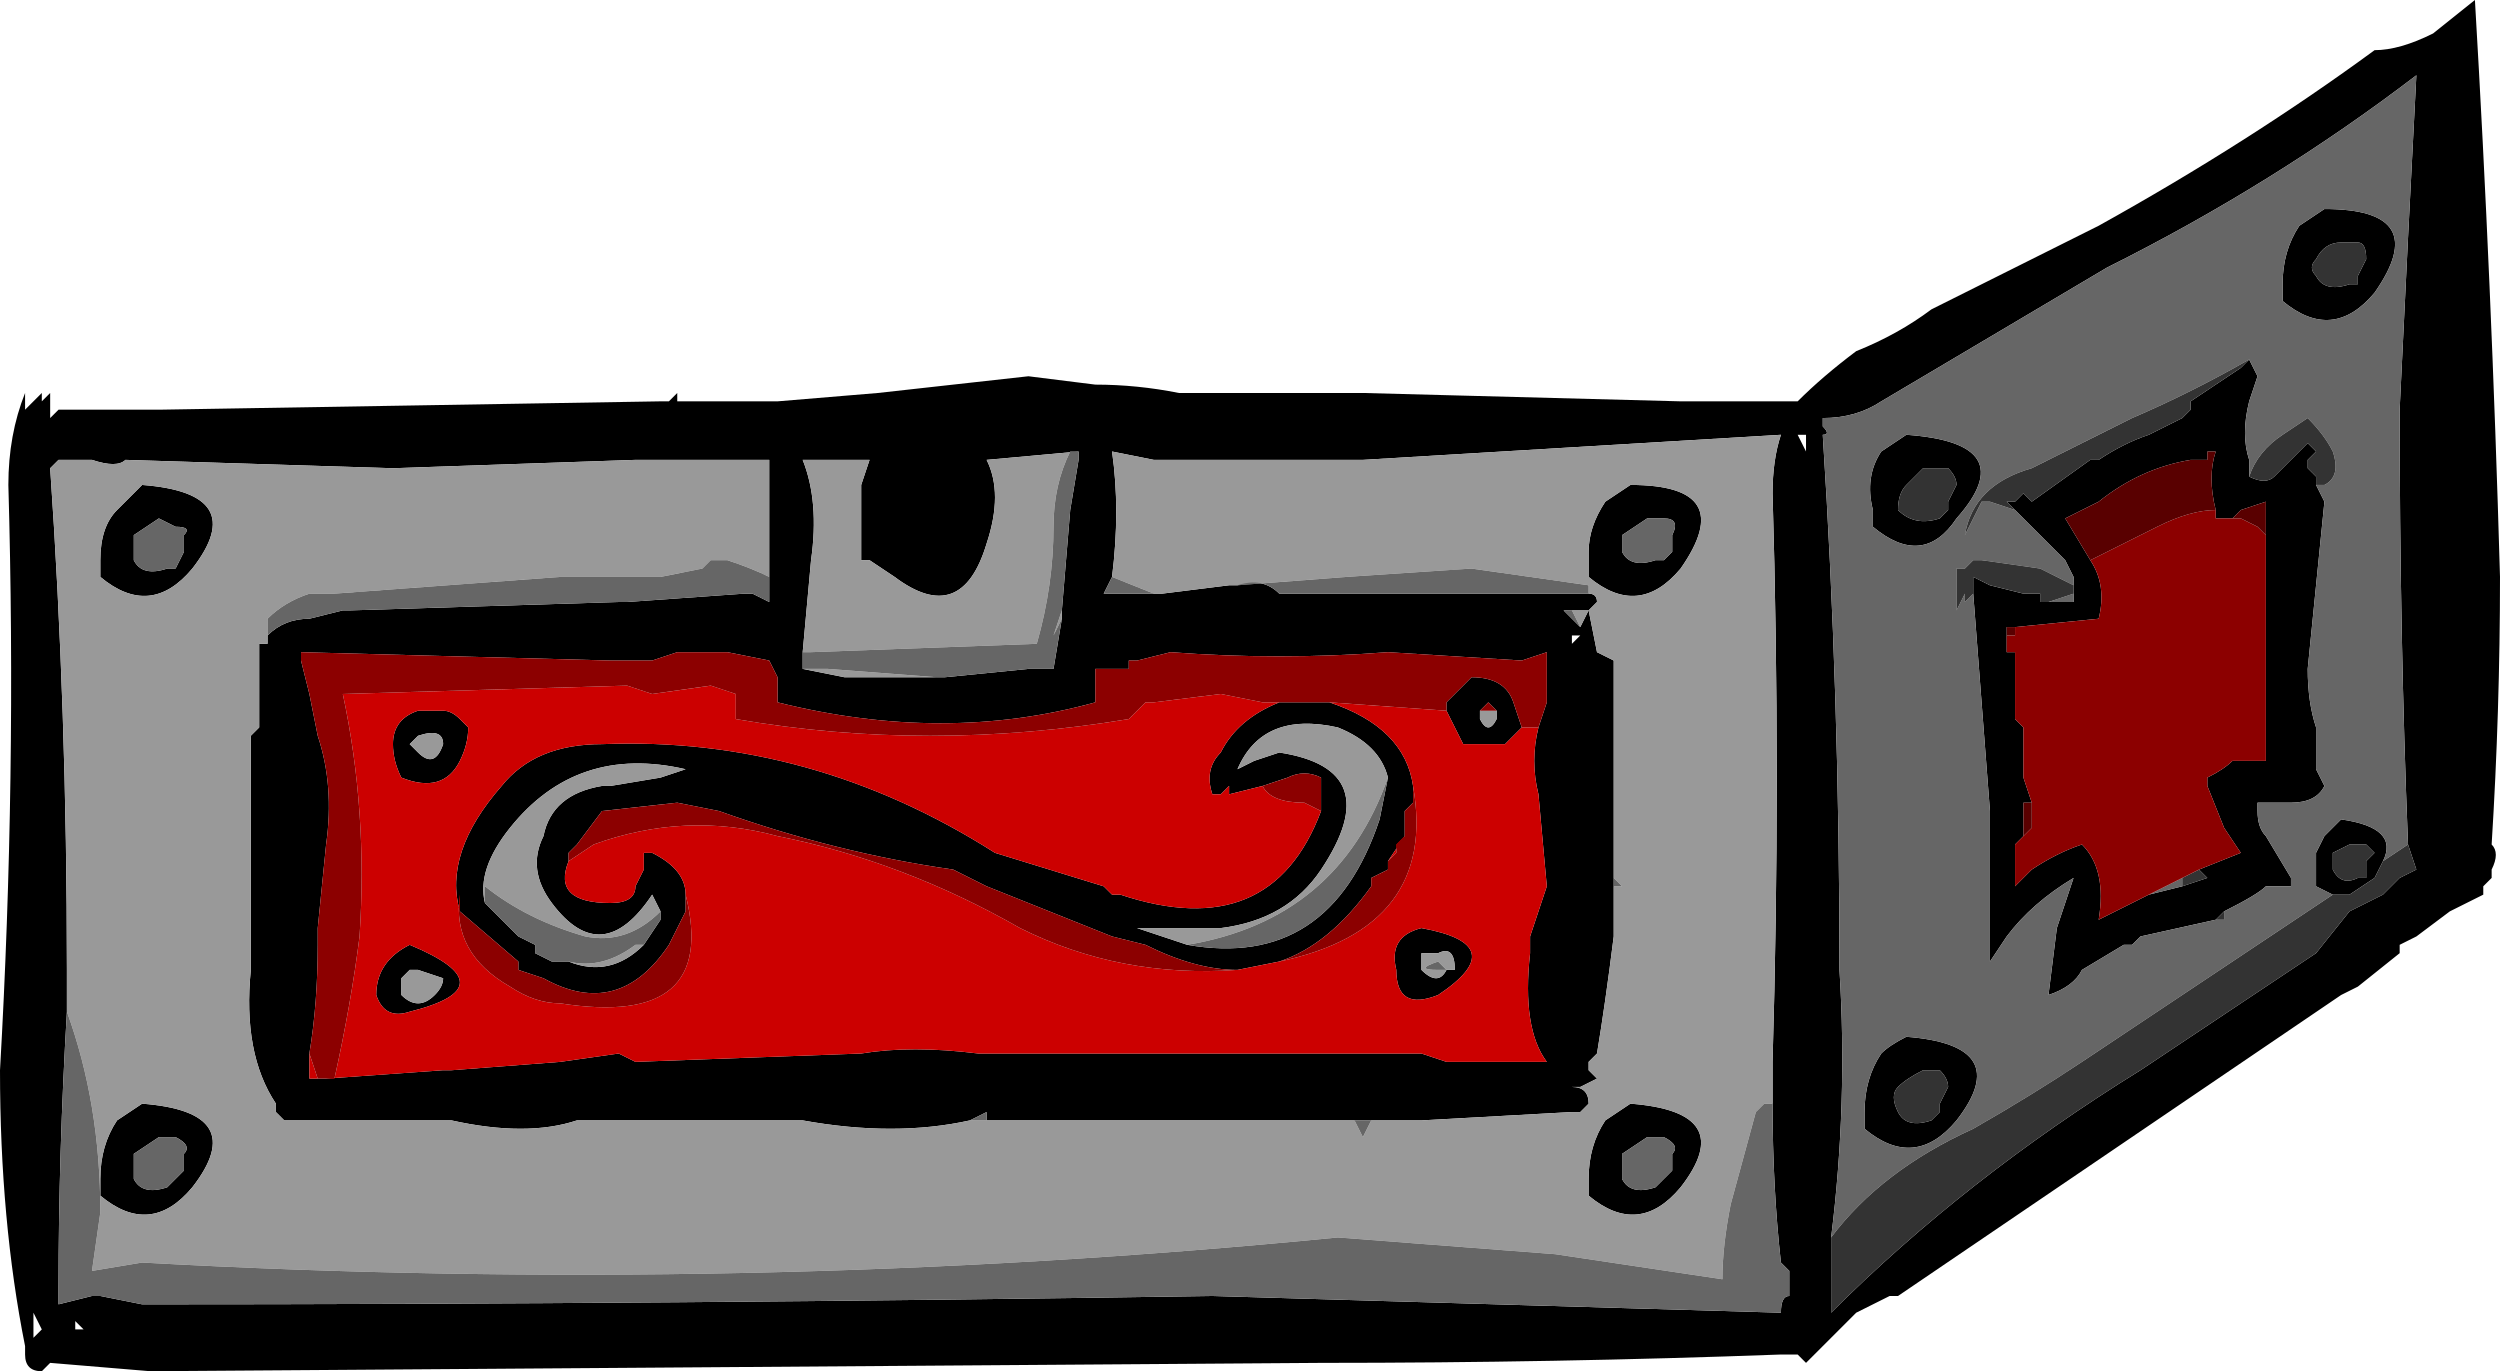 <?xml version="1.0" encoding="UTF-8" standalone="no"?>
<svg xmlns:ffdec="https://www.free-decompiler.com/flash" xmlns:xlink="http://www.w3.org/1999/xlink" ffdec:objectType="shape" height="8.2px" width="14.95px" xmlns="http://www.w3.org/2000/svg">
  <g transform="matrix(1.0, 0.0, 0.0, 1.0, 5.6, 8.65)">
    <path d="M8.3 -7.4 Q8.95 -7.4 8.6 -6.9 8.35 -6.6 8.05 -6.85 L8.05 -6.95 Q8.05 -7.15 8.15 -7.3 L8.3 -7.4 M8.55 -7.1 Q8.55 -7.2 8.5 -7.2 L8.4 -7.2 Q8.3 -7.2 8.25 -7.1 8.2 -7.05 8.25 -7.0 8.3 -6.9 8.45 -6.95 L8.5 -6.95 8.5 -7.0 8.55 -7.1 M6.95 -7.3 Q7.85 -7.8 8.6 -8.35 8.75 -8.35 8.95 -8.45 L9.2 -8.65 Q9.3 -6.95 9.35 -5.2 9.35 -4.4 9.3 -3.6 9.35 -3.55 9.3 -3.45 L9.3 -3.4 9.25 -3.35 9.25 -3.3 9.05 -3.2 8.85 -3.05 8.75 -3.0 8.75 -2.95 8.5 -2.75 8.4 -2.7 5.75 -0.9 5.7 -0.9 5.5 -0.8 5.2 -0.5 5.15 -0.55 5.05 -0.55 Q3.7 -0.5 2.3 -0.5 L-4.7 -0.45 -5.3 -0.5 -5.35 -0.45 Q-5.45 -0.45 -5.45 -0.55 L-5.45 -0.6 Q-5.6 -1.35 -5.6 -2.25 -5.5 -4.0 -5.55 -5.75 -5.55 -6.05 -5.45 -6.3 L-5.45 -6.2 -5.35 -6.3 -5.35 -6.25 -5.3 -6.3 -5.3 -6.15 -5.25 -6.2 -4.65 -6.2 -1.65 -6.25 -1.6 -6.25 -1.55 -6.3 -1.55 -6.25 -0.95 -6.25 -0.35 -6.3 0.55 -6.4 0.95 -6.35 Q1.2 -6.35 1.45 -6.3 L2.55 -6.3 4.45 -6.25 5.15 -6.25 Q5.3 -6.4 5.5 -6.55 5.75 -6.65 5.95 -6.8 6.45 -7.05 6.95 -7.3 M5.25 -6.25 L5.25 -6.25 M4.4 -5.35 L4.4 -5.45 Q4.45 -5.55 4.35 -5.55 L4.25 -5.55 4.1 -5.45 Q4.1 -5.4 4.1 -5.35 4.15 -5.25 4.3 -5.3 L4.35 -5.3 4.4 -5.35 M5.25 -6.1 L5.25 -6.1 M8.8 -3.6 Q8.75 -4.85 8.75 -6.2 8.8 -7.25 8.85 -8.2 8.0 -7.55 7.0 -7.05 L5.65 -6.25 Q5.5 -6.15 5.3 -6.15 L5.3 -6.1 Q5.35 -6.05 5.3 -6.05 5.4 -4.5 5.4 -2.85 5.45 -2.05 5.35 -1.25 L5.35 -0.8 Q6.15 -1.6 7.2 -2.25 L8.25 -2.95 8.45 -3.2 8.65 -3.3 8.75 -3.4 8.85 -3.45 8.8 -3.6 M8.35 -3.3 L8.25 -3.35 8.25 -3.55 8.3 -3.65 8.4 -3.75 Q8.75 -3.7 8.65 -3.5 L8.6 -3.4 8.45 -3.3 8.35 -3.3 M5.15 -6.05 L5.2 -5.95 5.2 -6.05 5.15 -6.05 M5.25 -6.05 L5.25 -6.05 M5.6 -5.6 Q5.55 -5.8 5.65 -5.95 L5.8 -6.05 Q6.5 -6.0 6.1 -5.55 5.9 -5.25 5.6 -5.5 L5.6 -5.6 M5.0 -2.05 L5.0 -2.3 Q5.05 -4.0 5.0 -5.7 5.0 -5.9 5.05 -6.05 L2.55 -5.9 1.3 -5.9 1.05 -5.95 Q1.1 -5.6 1.05 -5.2 L1.0 -5.1 1.35 -5.1 1.75 -5.15 1.8 -5.15 Q1.95 -5.2 2.05 -5.1 L3.9 -5.1 Q3.95 -5.1 3.95 -5.05 L3.9 -5.0 3.95 -4.75 4.05 -4.7 4.05 -3.4 4.05 -3.35 4.05 -3.05 Q4.0 -2.65 3.95 -2.35 L3.9 -2.3 3.9 -2.25 3.95 -2.2 3.85 -2.15 3.8 -2.15 Q3.9 -2.15 3.9 -2.05 L3.85 -2.0 3.8 -2.0 2.9 -1.95 2.6 -1.95 2.5 -1.95 0.25 -1.95 0.3 -1.95 0.3 -2.0 0.2 -1.95 Q-0.25 -1.85 -0.8 -1.95 L-2.15 -1.95 Q-2.45 -1.85 -2.9 -1.95 L-3.8 -1.95 -3.9 -1.95 -3.95 -2.0 -3.95 -2.05 Q-4.15 -2.35 -4.1 -2.85 L-4.1 -4.25 -4.05 -4.3 -4.05 -4.8 -4.0 -4.8 -4.0 -4.85 Q-3.9 -4.95 -3.75 -4.95 L-3.55 -5.0 -3.5 -5.0 -1.9 -5.05 -1.85 -5.05 -1.15 -5.1 -1.1 -5.1 -1.0 -5.05 -1.0 -5.2 -1.0 -5.9 -1.8 -5.9 -3.25 -5.85 -4.85 -5.9 Q-4.9 -5.85 -5.05 -5.9 L-5.25 -5.9 -5.3 -5.85 Q-5.2 -4.4 -5.2 -2.85 L-5.2 -2.6 Q-5.25 -1.75 -5.25 -0.95 L-5.25 -0.85 -5.05 -0.9 -5.0 -0.9 -4.75 -0.85 Q-1.55 -0.85 1.65 -0.9 L5.05 -0.8 Q5.05 -0.9 5.1 -0.9 L5.1 -1.05 5.05 -1.1 Q5.0 -1.55 5.0 -2.05 M4.15 -5.75 Q4.8 -5.75 4.45 -5.25 4.2 -4.95 3.9 -5.2 L3.9 -5.35 Q3.9 -5.5 4.0 -5.65 L4.15 -5.75 M3.7 -5.0 L3.7 -5.0 M3.8 -5.0 L3.75 -5.0 3.85 -4.9 3.9 -5.0 3.8 -5.0 M3.6 -4.3 L3.65 -4.45 3.65 -4.75 3.5 -4.7 2.7 -4.75 Q2.05 -4.7 1.4 -4.75 L1.2 -4.7 1.15 -4.7 1.15 -4.65 0.95 -4.65 0.95 -4.45 Q0.05 -4.2 -0.95 -4.45 L-0.95 -4.6 -1.0 -4.7 -1.25 -4.75 -1.55 -4.75 -1.7 -4.7 -1.95 -4.7 -3.8 -4.75 -3.8 -4.7 -3.75 -4.5 -3.7 -4.25 Q-3.6 -3.95 -3.65 -3.6 L-3.7 -3.1 -3.7 -3.0 Q-3.7 -2.65 -3.75 -2.35 L-3.75 -2.2 -3.7 -2.2 -3.65 -2.2 -2.95 -2.25 -2.9 -2.25 -2.25 -2.3 -1.9 -2.35 -1.8 -2.3 -0.45 -2.35 Q-0.15 -2.4 0.25 -2.35 L0.5 -2.35 0.55 -2.35 2.7 -2.35 2.85 -2.35 2.9 -2.35 3.05 -2.3 3.65 -2.3 Q3.5 -2.5 3.55 -2.95 L3.55 -3.05 3.6 -3.2 3.65 -3.35 3.6 -3.9 Q3.55 -4.1 3.6 -4.3 M2.05 -4.45 L2.35 -4.45 Q2.8 -4.3 2.85 -3.95 L2.85 -3.85 2.8 -3.8 2.8 -3.65 2.7 -3.5 2.7 -3.45 2.6 -3.4 2.6 -3.35 Q2.35 -3.0 2.05 -2.9 L1.8 -2.85 Q1.55 -2.85 1.25 -3.0 L1.05 -3.05 0.3 -3.35 0.1 -3.45 Q-0.6 -3.55 -1.3 -3.8 L-1.55 -3.85 -2.0 -3.8 -2.15 -3.6 -2.2 -3.55 -2.2 -3.5 Q-2.3 -3.25 -1.95 -3.25 -1.8 -3.25 -1.8 -3.35 L-1.75 -3.45 -1.75 -3.55 -1.7 -3.55 Q-1.5 -3.45 -1.5 -3.3 L-1.5 -3.2 -1.6 -3.0 Q-1.9 -2.55 -2.35 -2.8 L-2.5 -2.85 -2.5 -2.9 -2.85 -3.2 Q-2.95 -3.55 -2.6 -3.95 -2.4 -4.2 -2.0 -4.2 -0.75 -4.25 0.35 -3.55 L1.0 -3.35 1.05 -3.3 1.1 -3.3 Q2.0 -3.0 2.3 -3.8 L2.3 -3.85 2.3 -4.0 Q2.2 -4.05 2.1 -4.0 L1.95 -3.95 1.75 -3.9 1.75 -3.95 1.7 -3.9 1.65 -3.9 Q1.6 -4.05 1.7 -4.15 1.8 -4.35 2.05 -4.45 M3.05 -4.4 L3.05 -4.45 3.2 -4.6 Q3.4 -4.6 3.45 -4.45 L3.5 -4.3 3.4 -4.2 3.15 -4.2 3.05 -4.4 M3.6 -3.2 L3.6 -3.2 M3.8 -4.85 L3.8 -4.8 3.85 -4.85 3.8 -4.85 M3.25 -4.4 L3.25 -4.35 Q3.3 -4.25 3.35 -4.35 L3.35 -4.4 3.3 -4.45 3.25 -4.4 M0.85 -5.9 L0.85 -5.95 0.3 -5.9 Q0.4 -5.7 0.3 -5.4 0.15 -4.9 -0.25 -5.2 L-0.4 -5.3 -0.45 -5.3 -0.45 -5.75 -0.4 -5.9 -0.8 -5.9 Q-0.7 -5.65 -0.75 -5.3 L-0.8 -4.75 -0.8 -4.65 -0.8 -4.65 -0.55 -4.6 0.0 -4.6 0.05 -4.6 0.55 -4.65 0.7 -4.65 0.75 -4.95 0.75 -5.0 0.8 -5.6 0.85 -5.9 M2.7 -4.0 Q2.65 -4.2 2.4 -4.3 1.95 -4.4 1.8 -4.05 L1.9 -4.1 2.05 -4.15 Q2.7 -4.05 2.3 -3.45 2.1 -3.15 1.7 -3.1 L1.2 -3.1 1.5 -3.0 Q2.35 -2.85 2.65 -3.75 L2.7 -4.0 M3.05 -2.85 L3.1 -2.85 Q3.1 -3.0 3.0 -2.95 L2.9 -2.95 2.9 -2.85 Q3.0 -2.75 3.05 -2.85 M5.8 -2.45 Q6.45 -2.4 6.1 -1.95 5.85 -1.65 5.55 -1.9 L5.55 -2.0 Q5.55 -2.2 5.65 -2.35 5.7 -2.4 5.8 -2.45 M5.75 -2.0 Q5.8 -1.9 5.95 -1.95 L6.0 -2.0 6.0 -2.05 6.05 -2.15 Q6.05 -2.2 6.0 -2.25 L5.9 -2.25 Q5.8 -2.2 5.75 -2.15 5.7 -2.1 5.75 -2.0 M3.0 -2.7 Q2.75 -2.6 2.75 -2.85 2.7 -3.05 2.9 -3.1 3.45 -3.0 3.0 -2.7 M3.85 -2.45 L3.85 -2.45 M4.15 -2.05 Q4.8 -2.0 4.45 -1.55 4.2 -1.25 3.9 -1.5 L3.9 -1.6 Q3.9 -1.8 4.0 -1.95 L4.15 -2.05 M4.1 -1.6 Q4.15 -1.5 4.3 -1.55 L4.4 -1.65 4.4 -1.75 Q4.45 -1.8 4.35 -1.85 L4.25 -1.85 4.1 -1.75 Q4.1 -1.7 4.1 -1.6 M5.05 -0.7 L5.05 -0.7 M6.45 -5.6 L6.4 -5.65 6.45 -5.65 6.5 -5.7 6.55 -5.65 6.9 -5.9 6.95 -5.9 Q7.1 -6.0 7.25 -6.05 L7.45 -6.15 7.5 -6.2 7.5 -6.25 7.8 -6.45 7.85 -6.5 7.9 -6.4 7.85 -6.25 Q7.8 -6.05 7.85 -5.9 L7.85 -5.8 Q7.95 -5.75 8.0 -5.8 L8.2 -6.0 8.25 -5.95 8.2 -5.9 8.2 -5.85 8.25 -5.8 8.25 -5.75 8.3 -5.65 8.2 -4.65 Q8.2 -4.45 8.25 -4.3 L8.25 -4.05 8.3 -3.95 Q8.25 -3.85 8.1 -3.85 L7.9 -3.85 7.9 -3.8 Q7.9 -3.7 7.95 -3.65 L8.1 -3.4 8.1 -3.35 7.95 -3.35 Q7.9 -3.3 7.7 -3.2 L7.65 -3.15 7.2 -3.05 7.15 -3.0 7.1 -3.0 6.85 -2.85 Q6.8 -2.75 6.65 -2.7 L6.7 -3.1 Q6.75 -3.25 6.8 -3.4 6.55 -3.25 6.4 -3.05 L6.3 -2.9 6.3 -3.8 Q6.25 -4.45 6.2 -5.1 L6.2 -5.2 6.3 -5.15 6.5 -5.1 6.55 -5.1 6.6 -5.1 6.6 -5.05 6.65 -5.05 6.8 -5.05 6.8 -5.2 6.75 -5.3 6.45 -5.6 M7.65 -5.6 Q7.6 -5.8 7.65 -5.95 L7.6 -5.95 7.6 -5.9 7.5 -5.9 Q7.2 -5.85 6.95 -5.65 L6.75 -5.55 6.9 -5.3 Q7.0 -5.15 6.95 -4.95 L6.45 -4.9 6.4 -4.9 6.4 -4.85 6.4 -4.75 6.45 -4.75 6.45 -4.35 6.5 -4.3 6.5 -4.15 6.5 -4.0 6.55 -3.85 6.5 -3.85 6.5 -3.65 6.45 -3.6 6.45 -3.35 6.55 -3.45 Q6.7 -3.55 6.85 -3.6 7.0 -3.45 6.95 -3.15 L7.25 -3.3 7.45 -3.35 7.6 -3.4 7.55 -3.45 7.8 -3.55 7.7 -3.7 7.6 -3.95 7.6 -4.0 Q7.7 -4.05 7.75 -4.1 L7.95 -4.1 7.95 -5.45 7.95 -5.65 7.8 -5.6 7.75 -5.55 7.65 -5.55 7.65 -5.6 M6.05 -5.85 L5.9 -5.85 5.8 -5.75 Q5.75 -5.7 5.75 -5.6 5.85 -5.5 6.0 -5.55 L6.05 -5.6 6.05 -5.65 6.1 -5.75 Q6.1 -5.8 6.05 -5.85 M6.15 -5.1 L6.15 -5.1 M8.45 -3.6 L8.35 -3.55 8.35 -3.45 Q8.4 -3.35 8.5 -3.4 L8.55 -3.4 8.55 -3.5 8.6 -3.55 8.55 -3.6 8.45 -3.6 M-1.65 -5.25 L-1.65 -5.25 M-2.85 -4.1 Q-2.95 -3.9 -3.2 -4.0 -3.25 -4.1 -3.25 -4.2 -3.25 -4.35 -3.1 -4.4 L-2.95 -4.4 Q-2.9 -4.4 -2.85 -4.35 L-2.8 -4.3 Q-2.8 -4.2 -2.85 -4.1 M-1.65 -3.2 L-1.7 -3.3 Q-2.0 -2.85 -2.3 -3.25 -2.45 -3.45 -2.35 -3.65 -2.3 -3.9 -2.0 -3.95 L-1.95 -3.95 -1.65 -4.0 -1.5 -4.05 Q-2.15 -4.2 -2.55 -3.7 -2.75 -3.45 -2.7 -3.25 L-2.5 -3.05 -2.4 -3.0 -2.4 -2.95 -2.3 -2.9 -2.2 -2.9 Q-1.95 -2.8 -1.75 -3.0 L-1.65 -3.15 -1.65 -3.2 M-1.15 -3.9 L-1.15 -3.9 M-4.5 -6.05 L-4.5 -6.05 M-4.75 -5.75 Q-4.1 -5.7 -4.45 -5.25 -4.7 -4.95 -5.0 -5.2 L-5.0 -5.3 Q-5.0 -5.5 -4.9 -5.6 L-4.75 -5.75 M-4.65 -5.55 L-4.8 -5.45 -4.8 -5.3 Q-4.75 -5.2 -4.6 -5.25 L-4.55 -5.25 -4.5 -5.35 -4.5 -5.45 Q-4.45 -5.5 -4.55 -5.5 L-4.65 -5.55 M-3.15 -4.2 L-3.1 -4.15 Q-3.0 -4.05 -2.95 -4.2 -2.95 -4.3 -3.1 -4.25 L-3.15 -4.2 M-3.15 -3.0 Q-2.55 -2.75 -3.15 -2.6 -3.3 -2.55 -3.35 -2.7 -3.35 -2.9 -3.15 -3.0 M-2.95 -2.8 L-3.1 -2.85 -3.15 -2.85 -3.2 -2.8 -3.2 -2.7 Q-3.15 -2.65 -3.1 -2.65 -3.05 -2.65 -3.0 -2.7 -2.95 -2.75 -2.95 -2.8 M-4.75 -2.05 Q-4.1 -2.0 -4.45 -1.55 -4.7 -1.25 -5.0 -1.5 L-5.0 -1.6 Q-5.0 -1.8 -4.9 -1.95 L-4.75 -2.05 M-4.65 -1.85 L-4.8 -1.75 -4.8 -1.6 Q-4.75 -1.5 -4.6 -1.55 L-4.5 -1.65 -4.5 -1.75 Q-4.45 -1.8 -4.55 -1.85 L-4.65 -1.85 M-5.1 -0.7 L-5.15 -0.75 -5.15 -0.7 -5.1 -0.7 M-5.4 -0.8 L-5.4 -0.65 -5.35 -0.7 -5.4 -0.8" fill="#000000" fill-rule="evenodd" stroke="none"/>
    <path d="M1.05 -5.2 Q1.1 -5.6 1.05 -5.95 L1.3 -5.9 2.55 -5.9 5.05 -6.05 Q5.0 -5.9 5.0 -5.7 5.05 -4.0 5.0 -2.3 L5.0 -2.05 4.95 -2.05 4.9 -2.0 4.75 -1.45 Q4.7 -1.2 4.7 -1.0 L3.7 -1.15 2.4 -1.25 Q-1.15 -0.9 -4.75 -1.1 L-5.05 -1.05 -5.0 -1.4 Q-5.0 -2.05 -5.2 -2.6 L-5.2 -2.85 Q-5.2 -4.4 -5.3 -5.85 L-5.25 -5.9 -5.05 -5.9 Q-4.9 -5.85 -4.85 -5.9 L-3.25 -5.85 -1.8 -5.9 -1.0 -5.9 -1.0 -5.2 Q-1.1 -5.25 -1.25 -5.3 L-1.35 -5.3 -1.4 -5.25 -1.65 -5.2 -2.25 -5.2 -3.6 -5.1 -3.75 -5.1 Q-3.9 -5.05 -4.0 -4.95 L-4.0 -4.85 -4.0 -4.8 -4.05 -4.8 -4.05 -4.3 -4.1 -4.25 -4.1 -2.85 Q-4.15 -2.35 -3.95 -2.05 L-3.95 -2.0 -3.9 -1.95 -3.8 -1.95 -2.9 -1.95 Q-2.45 -1.85 -2.15 -1.95 L-0.8 -1.95 Q-0.25 -1.85 0.2 -1.95 L0.25 -1.95 2.5 -1.95 2.55 -1.85 2.6 -1.95 2.9 -1.95 3.8 -2.0 3.85 -2.0 3.9 -2.05 Q3.9 -2.15 3.8 -2.15 L3.85 -2.15 3.95 -2.2 3.9 -2.25 3.9 -2.3 3.95 -2.35 Q4.0 -2.65 4.05 -3.05 L4.05 -3.35 4.1 -3.35 4.05 -3.4 4.05 -4.7 3.95 -4.75 3.9 -5.0 3.95 -5.05 Q3.95 -5.1 3.9 -5.1 L3.9 -5.15 3.2 -5.25 2.45 -5.2 1.8 -5.15 1.75 -5.15 1.35 -5.1 1.3 -5.1 1.05 -5.2 M4.15 -5.75 L4.0 -5.65 Q3.9 -5.5 3.9 -5.35 L3.9 -5.2 Q4.2 -4.95 4.45 -5.25 4.8 -5.75 4.15 -5.75 M3.85 -4.9 L3.8 -5.0 3.9 -5.0 3.85 -4.9 M3.35 -4.4 L3.35 -4.35 Q3.3 -4.25 3.25 -4.35 L3.25 -4.4 3.35 -4.4 M-0.8 -4.75 L-0.75 -5.3 Q-0.7 -5.65 -0.8 -5.9 L-0.4 -5.9 -0.45 -5.75 -0.45 -5.3 -0.4 -5.3 -0.25 -5.2 Q0.15 -4.9 0.3 -5.4 0.4 -5.7 0.3 -5.9 L0.85 -5.95 0.85 -5.9 0.85 -5.95 0.8 -5.95 Q0.7 -5.75 0.7 -5.5 0.7 -5.15 0.6 -4.8 L-0.75 -4.75 -0.8 -4.75 M0.75 -5.0 L0.75 -4.95 0.7 -4.85 0.75 -5.0 M0.0 -4.6 L-0.55 -4.6 -0.8 -4.65 -0.65 -4.65 0.0 -4.6 M1.5 -3.0 L1.2 -3.1 1.7 -3.1 Q2.1 -3.15 2.3 -3.45 2.7 -4.05 2.05 -4.15 L1.9 -4.1 1.8 -4.05 Q1.95 -4.4 2.4 -4.3 2.65 -4.2 2.7 -4.0 2.4 -3.15 1.5 -3.0 M3.05 -2.85 Q3.0 -2.75 2.9 -2.85 L2.9 -2.95 3.0 -2.95 Q3.1 -3.0 3.1 -2.85 L3.05 -2.85 3.0 -2.9 Q2.85 -2.85 3.0 -2.85 L3.05 -2.85 M4.15 -2.05 L4.0 -1.95 Q3.9 -1.8 3.9 -1.6 L3.9 -1.5 Q4.2 -1.25 4.45 -1.55 4.8 -2.0 4.15 -2.05 M-1.65 -5.25 L-1.65 -5.25 M-1.15 -5.1 L-1.1 -5.1 -1.15 -5.1 M-2.7 -3.25 Q-2.75 -3.45 -2.55 -3.7 -2.15 -4.2 -1.5 -4.05 L-1.65 -4.0 -1.95 -3.95 -2.0 -3.95 Q-2.3 -3.9 -2.35 -3.65 -2.45 -3.45 -2.3 -3.25 -2.0 -2.85 -1.7 -3.3 L-1.65 -3.2 Q-1.85 -3.0 -2.1 -3.05 -2.45 -3.15 -2.7 -3.35 L-2.7 -3.25 M-1.75 -3.0 Q-1.95 -2.8 -2.2 -2.9 -2.0 -2.85 -1.8 -3.0 L-1.75 -3.0 M-4.75 -5.75 L-4.9 -5.6 Q-5.0 -5.5 -5.0 -5.3 L-5.0 -5.2 Q-4.7 -4.95 -4.45 -5.25 -4.1 -5.7 -4.75 -5.75 M-3.15 -4.2 L-3.1 -4.25 Q-2.95 -4.3 -2.95 -4.2 -3.0 -4.05 -3.1 -4.15 L-3.15 -4.2 M-2.95 -2.8 Q-2.95 -2.75 -3.0 -2.7 -3.05 -2.65 -3.1 -2.65 -3.15 -2.65 -3.2 -2.7 L-3.2 -2.8 -3.15 -2.85 -3.1 -2.85 -2.95 -2.8 M-4.75 -2.05 L-4.9 -1.95 Q-5.0 -1.8 -5.0 -1.6 L-5.0 -1.5 Q-4.7 -1.25 -4.45 -1.55 -4.1 -2.0 -4.75 -2.05" fill="#999999" fill-rule="evenodd" stroke="none"/>
    <path d="M8.3 -7.4 L8.15 -7.3 Q8.05 -7.15 8.05 -6.95 L8.05 -6.85 Q8.35 -6.6 8.6 -6.9 8.95 -7.4 8.3 -7.4 M4.4 -5.35 L4.35 -5.3 4.3 -5.3 Q4.15 -5.25 4.1 -5.35 4.1 -5.4 4.1 -5.45 L4.25 -5.55 4.35 -5.55 Q4.45 -5.55 4.4 -5.45 L4.4 -5.35 M5.35 -1.25 Q5.45 -2.05 5.4 -2.85 5.4 -4.5 5.3 -6.05 5.35 -6.05 5.3 -6.1 L5.3 -6.15 Q5.5 -6.15 5.65 -6.25 L7.0 -7.05 Q8.0 -7.55 8.85 -8.2 8.8 -7.25 8.75 -6.2 8.75 -4.85 8.8 -3.6 L8.65 -3.5 Q8.75 -3.7 8.4 -3.75 L8.3 -3.65 8.25 -3.55 8.25 -3.35 8.35 -3.3 6.85 -2.3 Q6.55 -2.1 6.2 -1.9 5.65 -1.65 5.35 -1.25 M5.6 -5.6 L5.6 -5.5 Q5.9 -5.25 6.1 -5.55 6.5 -6.0 5.8 -6.05 L5.65 -5.95 Q5.55 -5.8 5.6 -5.6 M1.05 -5.2 L1.3 -5.1 1.35 -5.1 1.0 -5.1 1.05 -5.2 M1.75 -5.15 L1.8 -5.15 2.45 -5.2 3.2 -5.25 3.9 -5.15 3.9 -5.1 2.05 -5.1 Q1.95 -5.2 1.8 -5.15 L1.75 -5.15 M4.05 -3.4 L4.1 -3.35 4.05 -3.35 4.05 -3.4 M2.6 -1.95 L2.55 -1.85 2.5 -1.95 2.6 -1.95 M0.25 -1.95 L0.2 -1.95 0.3 -2.0 0.3 -1.95 0.25 -1.95 M-4.0 -4.85 L-4.0 -4.95 Q-3.9 -5.05 -3.75 -5.1 L-3.6 -5.1 -2.25 -5.2 -1.65 -5.2 -1.4 -5.25 -1.35 -5.3 -1.25 -5.3 Q-1.1 -5.25 -1.0 -5.2 L-1.0 -5.05 -1.1 -5.1 -1.15 -5.1 -1.85 -5.05 -1.9 -5.05 -3.5 -5.0 -3.55 -5.0 -3.75 -4.95 Q-3.9 -4.95 -4.0 -4.85 M-5.2 -2.6 Q-5.0 -2.05 -5.0 -1.4 L-5.05 -1.05 -4.75 -1.1 Q-1.15 -0.9 2.4 -1.25 L3.7 -1.15 4.7 -1.0 Q4.7 -1.2 4.75 -1.45 L4.9 -2.0 4.95 -2.05 5.0 -2.05 Q5.0 -1.55 5.05 -1.1 L5.1 -1.05 5.1 -0.9 Q5.05 -0.9 5.05 -0.8 L1.65 -0.9 Q-1.55 -0.85 -4.75 -0.85 L-5.0 -0.9 -5.05 -0.9 -5.25 -0.85 -5.25 -0.95 Q-5.25 -1.75 -5.2 -2.6 M3.85 -4.9 L3.75 -5.0 3.8 -5.0 3.85 -4.9 M3.7 -5.0 L3.7 -5.0 M-0.8 -4.75 L-0.75 -4.75 0.6 -4.8 Q0.7 -5.15 0.7 -5.5 0.7 -5.75 0.8 -5.95 L0.85 -5.95 0.85 -5.9 0.8 -5.6 0.75 -5.0 0.7 -4.85 0.75 -4.95 0.7 -4.65 0.55 -4.65 0.05 -4.6 0.0 -4.6 -0.65 -4.65 -0.8 -4.65 -0.8 -4.65 -0.8 -4.75 M1.5 -3.0 Q2.4 -3.15 2.7 -4.0 L2.65 -3.75 Q2.35 -2.85 1.5 -3.0 M3.05 -2.85 L3.0 -2.85 Q2.85 -2.85 3.0 -2.9 L3.05 -2.85 M5.8 -2.45 Q5.7 -2.4 5.65 -2.35 5.55 -2.2 5.55 -2.0 L5.55 -1.9 Q5.85 -1.65 6.1 -1.95 6.45 -2.4 5.8 -2.45 M4.1 -1.6 Q4.1 -1.7 4.1 -1.75 L4.25 -1.85 4.35 -1.85 Q4.45 -1.8 4.4 -1.75 L4.4 -1.65 4.3 -1.55 Q4.15 -1.5 4.1 -1.6 M7.85 -6.5 Q7.5 -6.3 7.15 -6.15 L6.55 -5.85 Q6.2 -5.75 6.15 -5.45 L6.25 -5.65 6.3 -5.65 6.45 -5.6 6.75 -5.3 6.8 -5.2 6.8 -5.1 6.8 -5.05 6.65 -5.05 6.8 -5.1 6.8 -5.15 6.6 -5.25 6.25 -5.3 6.2 -5.3 6.15 -5.25 6.1 -5.25 6.1 -5.0 6.15 -5.1 6.15 -5.05 6.2 -5.1 Q6.25 -4.45 6.3 -3.8 L6.3 -2.9 6.4 -3.05 Q6.55 -3.25 6.8 -3.4 6.75 -3.25 6.7 -3.1 L6.65 -2.7 Q6.8 -2.75 6.85 -2.85 L7.1 -3.0 7.15 -3.0 7.2 -3.05 7.65 -3.15 7.7 -3.15 7.7 -3.2 Q7.9 -3.3 7.95 -3.35 L8.1 -3.35 8.1 -3.4 7.95 -3.65 Q7.9 -3.7 7.9 -3.8 L7.9 -3.85 8.1 -3.85 Q8.25 -3.85 8.3 -3.95 L8.25 -4.05 8.25 -4.3 Q8.2 -4.45 8.2 -4.65 L8.3 -5.65 8.25 -5.75 8.3 -5.75 Q8.4 -5.8 8.35 -5.95 8.3 -6.05 8.2 -6.15 L8.05 -6.05 Q7.9 -5.95 7.85 -5.8 L7.85 -5.9 Q7.8 -6.05 7.85 -6.25 L7.9 -6.4 7.85 -6.5 M6.55 -5.1 L6.5 -5.1 6.3 -5.15 6.5 -5.1 6.55 -5.1 M8.2 -5.85 L8.2 -5.9 8.2 -5.85 M7.45 -3.35 L7.25 -3.3 7.45 -3.4 7.45 -3.35 M6.5 -4.15 L6.5 -4.3 6.5 -4.15 M-2.7 -3.25 L-2.7 -3.35 Q-2.45 -3.15 -2.1 -3.05 -1.85 -3.0 -1.65 -3.2 L-1.65 -3.15 -1.75 -3.0 -1.8 -3.0 Q-2.0 -2.85 -2.2 -2.9 L-2.3 -2.9 -2.4 -2.95 -2.4 -3.0 -2.5 -3.05 -2.7 -3.25 M-4.65 -5.55 L-4.55 -5.5 Q-4.45 -5.5 -4.5 -5.45 L-4.5 -5.35 -4.55 -5.25 -4.6 -5.25 Q-4.75 -5.2 -4.8 -5.3 L-4.8 -5.45 -4.65 -5.55 M-4.65 -1.85 L-4.55 -1.85 Q-4.45 -1.8 -4.5 -1.75 L-4.5 -1.65 -4.6 -1.55 Q-4.75 -1.5 -4.8 -1.6 L-4.8 -1.75 -4.65 -1.85" fill="#666666" fill-rule="evenodd" stroke="none"/>
    <path d="M8.55 -7.1 L8.5 -7.0 8.5 -6.95 8.45 -6.95 Q8.3 -6.9 8.25 -7.0 8.2 -7.05 8.25 -7.1 8.3 -7.2 8.4 -7.2 L8.5 -7.2 Q8.55 -7.2 8.55 -7.1 M5.35 -1.25 Q5.65 -1.65 6.2 -1.9 6.55 -2.1 6.85 -2.3 L8.35 -3.3 8.45 -3.3 8.6 -3.4 8.65 -3.5 8.8 -3.6 8.85 -3.45 8.75 -3.4 8.65 -3.3 8.45 -3.2 8.25 -2.95 7.2 -2.25 Q6.15 -1.6 5.35 -0.8 L5.35 -1.25 M5.75 -2.0 Q5.7 -2.1 5.75 -2.15 5.8 -2.2 5.9 -2.25 L6.0 -2.25 Q6.05 -2.2 6.05 -2.15 L6.0 -2.05 6.0 -2.0 5.95 -1.95 Q5.8 -1.9 5.75 -2.0 M7.85 -6.5 L7.8 -6.45 7.5 -6.25 7.5 -6.2 7.45 -6.15 7.25 -6.05 Q7.1 -6.0 6.95 -5.9 L6.9 -5.9 6.55 -5.65 6.5 -5.7 6.45 -5.65 6.4 -5.65 6.45 -5.6 6.3 -5.65 6.25 -5.65 6.15 -5.45 Q6.2 -5.75 6.55 -5.85 L7.15 -6.15 Q7.5 -6.3 7.85 -6.5 M6.65 -5.05 L6.6 -5.05 6.6 -5.1 6.55 -5.1 6.5 -5.1 6.3 -5.15 6.2 -5.2 6.2 -5.1 6.15 -5.05 6.15 -5.1 6.15 -5.1 6.1 -5.0 6.1 -5.25 6.15 -5.25 6.2 -5.3 6.25 -5.3 6.6 -5.25 6.8 -5.15 6.8 -5.1 6.65 -5.05 M7.65 -3.15 L7.7 -3.2 7.7 -3.15 7.65 -3.15 M8.25 -5.75 L8.25 -5.8 8.2 -5.85 8.2 -5.9 8.25 -5.95 8.2 -6.0 8.0 -5.8 Q7.95 -5.75 7.85 -5.8 7.9 -5.95 8.05 -6.05 L8.2 -6.15 Q8.3 -6.05 8.35 -5.95 8.4 -5.8 8.3 -5.75 L8.25 -5.75 M7.55 -3.45 L7.6 -3.4 7.45 -3.35 7.45 -3.4 7.55 -3.45 M6.5 -4.0 L6.5 -4.15 6.5 -4.0 M6.05 -5.85 Q6.1 -5.8 6.1 -5.75 L6.05 -5.65 6.05 -5.6 6.0 -5.55 Q5.85 -5.5 5.75 -5.6 5.75 -5.7 5.8 -5.75 L5.9 -5.85 6.05 -5.85 M8.45 -3.6 L8.55 -3.6 8.6 -3.55 8.55 -3.5 8.55 -3.4 8.5 -3.4 Q8.4 -3.35 8.35 -3.45 L8.35 -3.55 8.45 -3.6" fill="#333333" fill-rule="evenodd" stroke="none"/>
    <path d="M-3.75 -2.35 L-3.7 -2.2 -3.75 -2.2 -3.75 -2.35 M-3.65 -2.2 L-3.6 -2.2 Q-3.5 -2.65 -3.45 -3.05 -3.4 -3.8 -3.55 -4.5 L-1.85 -4.55 -1.7 -4.5 -1.35 -4.55 -1.2 -4.5 Q-1.2 -4.4 -1.2 -4.35 -0.05 -4.15 1.15 -4.35 L1.25 -4.45 1.3 -4.45 1.7 -4.5 1.95 -4.45 2.05 -4.45 Q1.8 -4.35 1.7 -4.15 1.6 -4.05 1.65 -3.9 L1.7 -3.9 1.75 -3.95 1.75 -3.9 1.95 -3.95 Q2.0 -3.85 2.2 -3.85 L2.3 -3.8 2.3 -3.85 2.3 -3.8 Q2.0 -3.0 1.1 -3.3 L1.05 -3.3 1.0 -3.35 0.35 -3.55 Q-0.75 -4.25 -2.0 -4.2 -2.4 -4.2 -2.6 -3.95 -2.95 -3.55 -2.85 -3.2 L-2.85 -3.3 Q-2.9 -2.95 -2.55 -2.75 -2.4 -2.65 -2.25 -2.65 -1.3 -2.5 -1.5 -3.3 -1.5 -3.45 -1.7 -3.55 L-1.75 -3.55 -1.75 -3.45 -1.8 -3.35 Q-1.8 -3.25 -1.95 -3.25 -2.3 -3.25 -2.2 -3.5 L-2.05 -3.6 Q-1.5 -3.8 -0.95 -3.65 -0.2 -3.5 0.5 -3.1 1.1 -2.8 1.8 -2.85 L2.05 -2.9 Q3.0 -3.1 2.85 -3.95 2.8 -4.3 2.35 -4.45 L3.05 -4.4 3.15 -4.2 3.4 -4.2 3.5 -4.3 3.6 -4.3 Q3.55 -4.1 3.6 -3.9 L3.65 -3.35 3.6 -3.2 3.55 -3.05 3.55 -2.95 Q3.5 -2.5 3.65 -2.3 L3.05 -2.3 2.9 -2.35 2.85 -2.35 2.7 -2.35 0.55 -2.35 0.5 -2.35 0.25 -2.35 Q-0.15 -2.4 -0.45 -2.35 L-1.8 -2.3 -1.9 -2.35 -2.25 -2.3 -2.9 -2.25 -2.95 -2.25 -3.65 -2.2 M2.7 -3.5 L2.8 -3.65 2.75 -3.6 2.75 -3.55 2.7 -3.5 M3.0 -2.7 Q3.45 -3.0 2.9 -3.1 2.7 -3.05 2.75 -2.85 2.75 -2.6 3.0 -2.7 M-2.85 -4.1 Q-2.8 -4.2 -2.8 -4.3 L-2.85 -4.35 Q-2.9 -4.4 -2.95 -4.4 L-3.1 -4.4 Q-3.25 -4.35 -3.25 -4.2 -3.25 -4.1 -3.2 -4.0 -2.95 -3.9 -2.85 -4.1 M-1.15 -3.9 L-1.15 -3.9 M-3.15 -3.0 Q-3.35 -2.9 -3.35 -2.7 -3.3 -2.55 -3.15 -2.6 -2.55 -2.75 -3.15 -3.0" fill="#cc0000" fill-rule="evenodd" stroke="none"/>
    <path d="M-3.75 -2.35 Q-3.7 -2.65 -3.7 -3.0 L-3.7 -3.1 -3.65 -3.6 Q-3.6 -3.95 -3.7 -4.25 L-3.75 -4.5 -3.8 -4.7 -3.8 -4.75 -1.95 -4.7 -1.7 -4.7 -1.55 -4.75 -1.25 -4.75 -1.0 -4.7 -0.95 -4.6 -0.95 -4.45 Q0.05 -4.2 0.95 -4.45 L0.95 -4.65 1.15 -4.65 1.15 -4.7 1.2 -4.7 1.4 -4.75 Q2.05 -4.7 2.7 -4.75 L3.5 -4.7 3.65 -4.75 3.65 -4.45 3.6 -4.3 3.5 -4.3 3.45 -4.45 Q3.4 -4.6 3.2 -4.6 L3.05 -4.45 3.05 -4.4 2.35 -4.45 2.05 -4.45 1.95 -4.45 1.7 -4.5 1.3 -4.45 1.25 -4.45 1.15 -4.35 Q-0.05 -4.15 -1.2 -4.35 -1.2 -4.4 -1.2 -4.5 L-1.35 -4.55 -1.7 -4.5 -1.85 -4.55 -3.55 -4.5 Q-3.4 -3.8 -3.45 -3.05 -3.5 -2.65 -3.6 -2.2 L-3.65 -2.2 -3.7 -2.2 -3.75 -2.35 M2.85 -2.35 L2.7 -2.35 2.85 -2.35 M0.55 -2.35 L0.5 -2.35 0.55 -2.35 M3.35 -4.4 L3.25 -4.4 3.3 -4.45 3.35 -4.4 M1.95 -3.95 L2.1 -4.0 Q2.2 -4.05 2.3 -4.0 L2.3 -3.85 2.3 -3.8 2.2 -3.85 Q2.0 -3.85 1.95 -3.95 M-2.85 -3.2 L-2.5 -2.9 -2.5 -2.85 -2.35 -2.8 Q-1.9 -2.55 -1.6 -3.0 L-1.5 -3.2 -1.5 -3.3 Q-1.3 -2.5 -2.25 -2.65 -2.4 -2.65 -2.55 -2.75 -2.9 -2.95 -2.85 -3.3 L-2.85 -3.2 M-2.2 -3.5 L-2.2 -3.55 -2.15 -3.6 -2.0 -3.8 -1.55 -3.85 -1.3 -3.8 Q-0.6 -3.55 0.1 -3.45 L0.3 -3.35 1.05 -3.05 1.25 -3.0 Q1.55 -2.85 1.8 -2.85 1.1 -2.8 0.5 -3.1 -0.2 -3.5 -0.95 -3.65 -1.5 -3.8 -2.05 -3.6 L-2.2 -3.5 M2.05 -2.9 Q2.35 -3.0 2.6 -3.35 L2.6 -3.4 2.7 -3.45 2.7 -3.5 2.75 -3.55 2.75 -3.6 2.8 -3.65 2.8 -3.8 2.85 -3.85 2.85 -3.95 Q3.0 -3.1 2.05 -2.9 M6.8 -5.2 L6.8 -5.05 6.8 -5.1 6.8 -5.2 M7.65 -5.6 L7.65 -5.55 7.75 -5.55 7.8 -5.55 7.9 -5.5 7.95 -5.45 7.95 -4.1 7.75 -4.1 Q7.7 -4.05 7.6 -4.0 L7.6 -3.95 7.7 -3.7 7.8 -3.55 7.55 -3.45 7.45 -3.4 7.25 -3.3 6.95 -3.15 Q7.0 -3.45 6.85 -3.6 6.7 -3.55 6.55 -3.45 L6.45 -3.35 6.45 -3.6 6.5 -3.65 6.55 -3.7 6.55 -3.85 6.5 -4.0 6.5 -4.15 6.5 -4.3 6.45 -4.35 6.45 -4.75 6.4 -4.75 6.4 -4.85 6.45 -4.85 6.45 -4.9 6.95 -4.95 Q7.0 -5.15 6.9 -5.3 L7.3 -5.5 Q7.5 -5.6 7.65 -5.6" fill="#8c0000" fill-rule="evenodd" stroke="none"/>
    <path d="M6.75 -5.3 L6.8 -5.2 6.75 -5.3 M6.9 -5.3 L6.75 -5.55 6.95 -5.65 Q7.2 -5.85 7.5 -5.9 L7.6 -5.9 7.6 -5.95 7.65 -5.95 Q7.6 -5.8 7.65 -5.6 7.5 -5.6 7.3 -5.5 L6.9 -5.3 M7.75 -5.55 L7.8 -5.6 7.95 -5.65 7.95 -5.45 7.9 -5.5 7.8 -5.55 7.75 -5.55 M6.5 -3.65 L6.5 -3.85 6.55 -3.85 6.55 -3.7 6.5 -3.65 M6.4 -4.85 L6.4 -4.9 6.45 -4.9 6.45 -4.85 6.4 -4.85" fill="#590000" fill-rule="evenodd" stroke="none"/>
  </g>
</svg>
